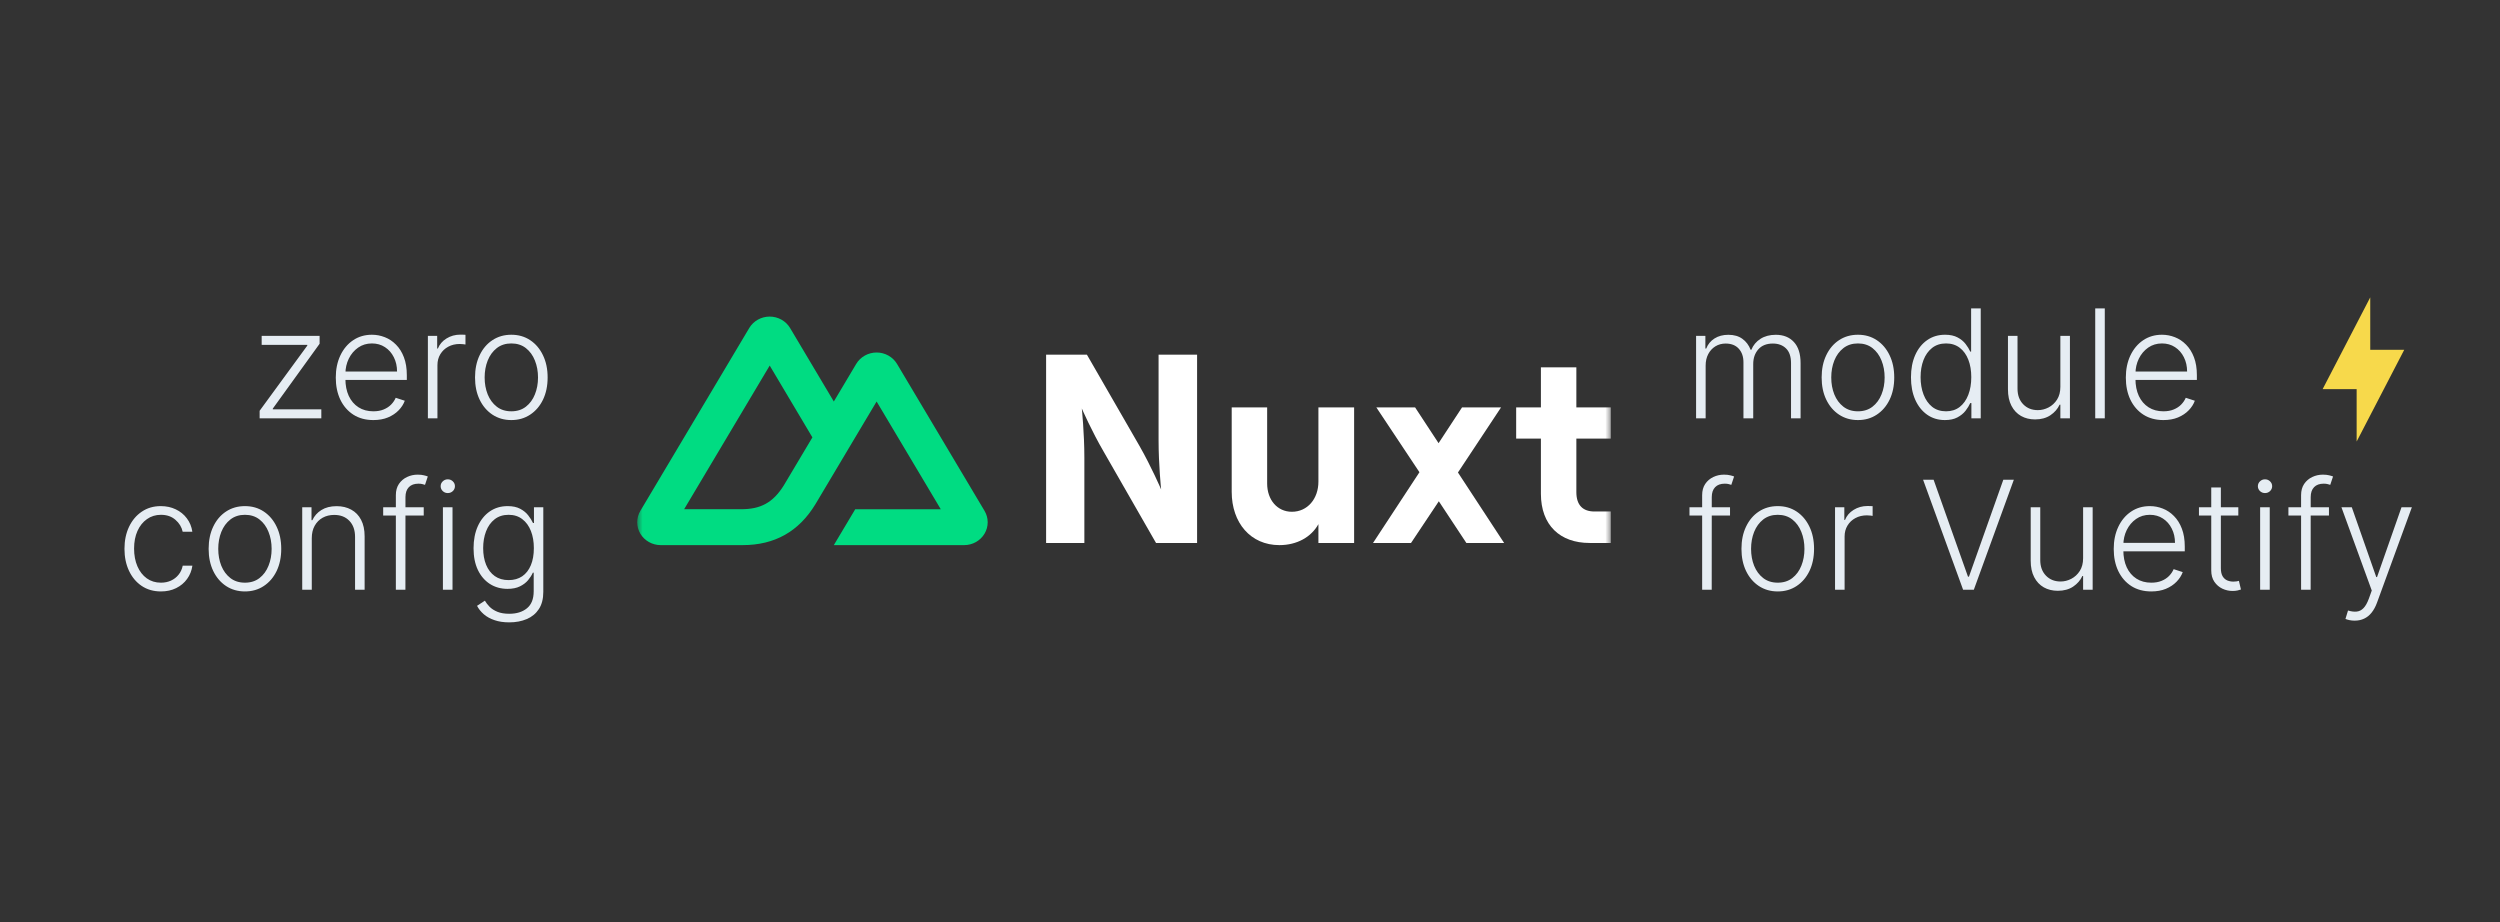 <svg width="496" height="183" viewBox="0 0 496 183" fill="transparent" xmlns="http://www.w3.org/2000/svg">
<rect x="0" y="0" width="496" height="183" fill="#333333" stroke="none"/>
<path d="M467.558 77.2H460.813L470.256 59V69.4H477L467.558 87.6V77.2Z" fill="#F7D94B"/>
<path d="M51.51 83V81.498L60.97 68.565V68.426H51.915V66.636H63.41V68.202L54.12 81.072V81.21H63.751V83H51.51ZM74.076 83.341C72.549 83.341 71.228 82.986 70.113 82.276C68.998 81.558 68.135 80.567 67.525 79.303C66.921 78.032 66.619 76.569 66.619 74.914C66.619 73.266 66.921 71.803 67.525 70.525C68.135 69.239 68.977 68.234 70.049 67.51C71.129 66.778 72.375 66.413 73.789 66.413C74.677 66.413 75.532 66.576 76.356 66.903C77.18 67.222 77.919 67.716 78.572 68.383C79.233 69.044 79.755 69.879 80.138 70.887C80.522 71.888 80.713 73.075 80.713 74.445V75.383H67.929V73.71H78.775C78.775 72.659 78.561 71.715 78.135 70.876C77.716 70.031 77.13 69.364 76.377 68.874C75.632 68.383 74.769 68.138 73.789 68.138C72.752 68.138 71.839 68.415 71.051 68.969C70.262 69.523 69.644 70.255 69.197 71.164C68.757 72.073 68.533 73.067 68.526 74.147V75.148C68.526 76.448 68.75 77.585 69.197 78.558C69.652 79.523 70.294 80.273 71.125 80.805C71.956 81.338 72.94 81.604 74.076 81.604C74.85 81.604 75.529 81.484 76.111 81.242C76.701 81.001 77.194 80.678 77.592 80.273C77.997 79.861 78.302 79.41 78.508 78.92L80.309 79.506C80.06 80.195 79.652 80.83 79.084 81.413C78.522 81.995 77.819 82.464 76.974 82.819C76.136 83.167 75.17 83.341 74.076 83.341ZM84.892 83V66.636H86.735V69.151H86.874C87.201 68.327 87.769 67.663 88.578 67.158C89.395 66.647 90.318 66.391 91.348 66.391C91.504 66.391 91.678 66.395 91.87 66.402C92.062 66.409 92.222 66.416 92.35 66.423V68.352C92.264 68.337 92.115 68.316 91.902 68.288C91.689 68.259 91.458 68.245 91.21 68.245C90.357 68.245 89.597 68.426 88.93 68.788C88.269 69.144 87.747 69.637 87.364 70.269C86.98 70.901 86.788 71.622 86.788 72.432V83H84.892ZM101.448 83.341C100.034 83.341 98.784 82.982 97.698 82.265C96.618 81.548 95.773 80.557 95.162 79.293C94.551 78.021 94.246 76.555 94.246 74.893C94.246 73.217 94.551 71.743 95.162 70.472C95.773 69.193 96.618 68.199 97.698 67.489C98.784 66.771 100.034 66.413 101.448 66.413C102.861 66.413 104.107 66.771 105.187 67.489C106.267 68.206 107.112 69.2 107.722 70.472C108.34 71.743 108.649 73.217 108.649 74.893C108.649 76.555 108.344 78.021 107.733 79.293C107.122 80.557 106.274 81.548 105.187 82.265C104.107 82.982 102.861 83.341 101.448 83.341ZM101.448 81.604C102.584 81.604 103.546 81.299 104.335 80.688C105.123 80.077 105.72 79.264 106.124 78.249C106.536 77.233 106.742 76.114 106.742 74.893C106.742 73.671 106.536 72.549 106.124 71.526C105.72 70.504 105.123 69.683 104.335 69.065C103.546 68.447 102.584 68.138 101.448 68.138C100.318 68.138 99.356 68.447 98.561 69.065C97.772 69.683 97.172 70.504 96.76 71.526C96.355 72.549 96.153 73.671 96.153 74.893C96.153 76.114 96.355 77.233 96.76 78.249C97.172 79.264 97.772 80.077 98.561 80.688C99.349 81.299 100.311 81.604 101.448 81.604ZM31.929 117.341C30.466 117.341 29.191 116.975 28.104 116.244C27.025 115.512 26.187 114.511 25.59 113.239C24.993 111.968 24.695 110.519 24.695 108.893C24.695 107.252 24.997 105.793 25.601 104.514C26.212 103.236 27.057 102.234 28.136 101.51C29.216 100.778 30.469 100.413 31.897 100.413C32.991 100.413 33.981 100.626 34.869 101.052C35.757 101.471 36.489 102.064 37.064 102.831C37.646 103.591 38.012 104.479 38.161 105.494H36.243C36.045 104.571 35.565 103.783 34.805 103.129C34.052 102.469 33.094 102.138 31.929 102.138C30.885 102.138 29.962 102.423 29.159 102.991C28.356 103.552 27.728 104.337 27.273 105.345C26.826 106.347 26.602 107.508 26.602 108.829C26.602 110.157 26.822 111.332 27.263 112.355C27.703 113.371 28.321 114.166 29.116 114.741C29.919 115.317 30.856 115.604 31.929 115.604C32.653 115.604 33.314 115.469 33.91 115.2C34.514 114.923 35.018 114.532 35.423 114.028C35.835 113.523 36.112 112.923 36.254 112.227H38.172C38.03 113.214 37.678 114.095 37.117 114.869C36.563 115.636 35.842 116.24 34.954 116.68C34.074 117.121 33.065 117.341 31.929 117.341ZM48.596 117.341C47.183 117.341 45.933 116.982 44.846 116.265C43.767 115.548 42.921 114.557 42.31 113.293C41.7 112.021 41.394 110.555 41.394 108.893C41.394 107.217 41.7 105.743 42.31 104.472C42.921 103.193 43.767 102.199 44.846 101.489C45.933 100.771 47.183 100.413 48.596 100.413C50.009 100.413 51.256 100.771 52.335 101.489C53.415 102.206 54.26 103.2 54.871 104.472C55.489 105.743 55.798 107.217 55.798 108.893C55.798 110.555 55.492 112.021 54.882 113.293C54.271 114.557 53.422 115.548 52.335 116.265C51.256 116.982 50.009 117.341 48.596 117.341ZM48.596 115.604C49.732 115.604 50.695 115.299 51.483 114.688C52.272 114.077 52.868 113.264 53.273 112.249C53.685 111.233 53.891 110.114 53.891 108.893C53.891 107.671 53.685 106.549 53.273 105.526C52.868 104.504 52.272 103.683 51.483 103.065C50.695 102.447 49.732 102.138 48.596 102.138C47.467 102.138 46.504 102.447 45.709 103.065C44.921 103.683 44.321 104.504 43.909 105.526C43.504 106.549 43.301 107.671 43.301 108.893C43.301 110.114 43.504 111.233 43.909 112.249C44.321 113.264 44.921 114.077 45.709 114.688C46.497 115.299 47.46 115.604 48.596 115.604ZM61.857 106.773V117H59.961V100.636H61.804V103.204H61.974C62.358 102.366 62.954 101.695 63.764 101.19C64.581 100.679 65.589 100.423 66.789 100.423C67.89 100.423 68.856 100.654 69.687 101.116C70.525 101.57 71.175 102.241 71.637 103.129C72.106 104.017 72.34 105.107 72.34 106.4V117H70.444V106.517C70.444 105.175 70.067 104.113 69.314 103.332C68.569 102.55 67.567 102.16 66.31 102.16C65.451 102.16 64.687 102.344 64.019 102.714C63.352 103.083 62.823 103.616 62.432 104.312C62.049 105.001 61.857 105.821 61.857 106.773ZM84.067 100.636V102.288H76.023V100.636H84.067ZM78.537 117V98.239C78.537 97.359 78.74 96.617 79.145 96.013C79.557 95.409 80.093 94.951 80.753 94.638C81.414 94.326 82.114 94.17 82.852 94.17C83.349 94.17 83.761 94.212 84.088 94.298C84.422 94.376 84.684 94.454 84.876 94.532L84.322 96.194C84.18 96.151 84.006 96.102 83.8 96.045C83.594 95.988 83.335 95.96 83.023 95.96C82.199 95.96 81.563 96.19 81.116 96.652C80.668 97.114 80.444 97.774 80.444 98.633L80.434 117H78.537ZM87.873 117V100.636H89.779V117H87.873ZM88.842 97.824C88.451 97.824 88.118 97.692 87.841 97.43C87.564 97.16 87.425 96.837 87.425 96.46C87.425 96.084 87.564 95.764 87.841 95.501C88.118 95.231 88.451 95.097 88.842 95.097C89.233 95.097 89.566 95.231 89.843 95.501C90.12 95.764 90.259 96.084 90.259 96.46C90.259 96.837 90.12 97.16 89.843 97.43C89.566 97.692 89.233 97.824 88.842 97.824ZM101.037 123.477C99.922 123.477 98.946 123.332 98.108 123.04C97.27 122.756 96.563 122.366 95.988 121.869C95.412 121.371 94.965 120.814 94.645 120.196L96.201 119.173C96.435 119.585 96.748 119.99 97.138 120.388C97.536 120.786 98.051 121.116 98.683 121.379C99.322 121.641 100.107 121.773 101.037 121.773C102.486 121.773 103.655 121.411 104.542 120.686C105.437 119.962 105.885 118.836 105.885 117.309V113.623H105.714C105.494 114.12 105.178 114.617 104.766 115.114C104.354 115.604 103.814 116.013 103.147 116.339C102.486 116.666 101.666 116.83 100.686 116.83C99.379 116.83 98.218 116.506 97.202 115.86C96.194 115.214 95.398 114.29 94.816 113.09C94.241 111.883 93.953 110.445 93.953 108.776C93.953 107.121 94.234 105.665 94.795 104.408C95.363 103.151 96.155 102.17 97.17 101.467C98.186 100.764 99.368 100.413 100.718 100.413C101.719 100.413 102.55 100.59 103.211 100.945C103.871 101.293 104.4 101.727 104.798 102.245C105.203 102.763 105.519 103.268 105.746 103.758H105.938V100.636H107.792V117.426C107.792 118.811 107.497 119.951 106.907 120.846C106.318 121.741 105.515 122.401 104.5 122.827C103.484 123.261 102.33 123.477 101.037 123.477ZM100.91 115.093C101.961 115.093 102.859 114.841 103.605 114.337C104.351 113.825 104.922 113.094 105.32 112.142C105.718 111.19 105.917 110.058 105.917 108.744C105.917 107.465 105.721 106.332 105.331 105.345C104.94 104.351 104.372 103.57 103.626 103.001C102.888 102.426 101.982 102.138 100.91 102.138C99.816 102.138 98.893 102.433 98.14 103.023C97.387 103.612 96.819 104.408 96.435 105.409C96.052 106.403 95.86 107.515 95.86 108.744C95.86 109.994 96.055 111.098 96.446 112.057C96.837 113.009 97.408 113.754 98.161 114.294C98.914 114.827 99.83 115.093 100.91 115.093Z" fill="#E6EDF3"/>
<path d="M336.504 83V66.636H338.347V69.151H338.517C338.844 68.305 339.387 67.641 340.147 67.158C340.914 66.668 341.834 66.423 342.906 66.423C344.036 66.423 344.962 66.69 345.687 67.222C346.418 67.748 346.965 68.472 347.327 69.396H347.466C347.835 68.487 348.435 67.766 349.266 67.233C350.104 66.693 351.12 66.423 352.313 66.423C353.833 66.423 355.033 66.903 355.914 67.862C356.795 68.813 357.235 70.205 357.235 72.038V83H355.339V72.038C355.339 70.745 355.009 69.776 354.348 69.129C353.688 68.483 352.817 68.16 351.738 68.16C350.488 68.16 349.526 68.543 348.851 69.31C348.176 70.077 347.839 71.05 347.839 72.229V83H345.9V71.867C345.9 70.759 345.591 69.864 344.973 69.183C344.355 68.501 343.485 68.16 342.363 68.16C341.61 68.16 340.932 68.344 340.328 68.714C339.732 69.083 339.259 69.598 338.911 70.258C338.57 70.912 338.4 71.665 338.4 72.517V83H336.504ZM368.616 83.341C367.202 83.341 365.952 82.982 364.866 82.265C363.786 81.548 362.941 80.557 362.33 79.293C361.719 78.021 361.414 76.555 361.414 74.893C361.414 73.217 361.719 71.743 362.33 70.472C362.941 69.193 363.786 68.199 364.866 67.489C365.952 66.771 367.202 66.413 368.616 66.413C370.029 66.413 371.275 66.771 372.355 67.489C373.434 68.206 374.28 69.2 374.89 70.472C375.508 71.743 375.817 73.217 375.817 74.893C375.817 76.555 375.512 78.021 374.901 79.293C374.29 80.557 373.442 81.548 372.355 82.265C371.275 82.982 370.029 83.341 368.616 83.341ZM368.616 81.604C369.752 81.604 370.714 81.299 371.503 80.688C372.291 80.077 372.888 79.264 373.292 78.249C373.704 77.233 373.91 76.114 373.91 74.893C373.91 73.671 373.704 72.549 373.292 71.526C372.888 70.504 372.291 69.683 371.503 69.065C370.714 68.447 369.752 68.138 368.616 68.138C367.486 68.138 366.524 68.447 365.729 69.065C364.94 69.683 364.34 70.504 363.928 71.526C363.523 72.549 363.321 73.671 363.321 74.893C363.321 76.114 363.523 77.233 363.928 78.249C364.34 79.264 364.94 80.077 365.729 80.688C366.517 81.299 367.479 81.604 368.616 81.604ZM385.871 83.341C384.529 83.341 383.354 82.986 382.345 82.276C381.337 81.565 380.548 80.575 379.98 79.303C379.419 78.032 379.138 76.551 379.138 74.861C379.138 73.178 379.419 71.704 379.98 70.44C380.548 69.168 381.34 68.181 382.356 67.478C383.371 66.768 384.554 66.413 385.903 66.413C386.898 66.413 387.725 66.59 388.386 66.945C389.046 67.293 389.575 67.727 389.973 68.245C390.371 68.763 390.68 69.268 390.9 69.758H391.07V61.182H392.977V83H391.124V79.964H390.9C390.68 80.461 390.367 80.972 389.962 81.498C389.558 82.016 389.021 82.453 388.354 82.808C387.693 83.163 386.866 83.341 385.871 83.341ZM386.095 81.604C387.153 81.604 388.055 81.317 388.801 80.742C389.547 80.159 390.115 79.36 390.506 78.344C390.903 77.322 391.102 76.15 391.102 74.829C391.102 73.522 390.907 72.368 390.516 71.367C390.126 70.358 389.558 69.57 388.812 69.001C388.066 68.426 387.161 68.138 386.095 68.138C385.001 68.138 384.078 68.437 383.325 69.033C382.58 69.623 382.011 70.422 381.621 71.43C381.237 72.439 381.045 73.572 381.045 74.829C381.045 76.1 381.241 77.247 381.631 78.27C382.022 79.293 382.59 80.106 383.336 80.71C384.089 81.306 385.009 81.604 386.095 81.604ZM408.776 76.746V66.636H410.673V83H408.776V80.283H408.627C408.244 81.121 407.636 81.821 406.805 82.382C405.974 82.936 404.959 83.213 403.759 83.213C402.714 83.213 401.788 82.986 400.978 82.531C400.168 82.07 399.533 81.395 399.071 80.507C398.609 79.619 398.379 78.529 398.379 77.237V66.636H400.275V77.119C400.275 78.398 400.651 79.428 401.404 80.209C402.157 80.983 403.123 81.37 404.302 81.37C405.04 81.37 405.751 81.192 406.433 80.837C407.114 80.482 407.675 79.964 408.116 79.282C408.556 78.593 408.776 77.748 408.776 76.746ZM417.589 61.182V83H415.693V61.182H417.589ZM429.223 83.341C427.696 83.341 426.375 82.986 425.26 82.276C424.145 81.558 423.282 80.567 422.671 79.303C422.067 78.032 421.765 76.569 421.765 74.914C421.765 73.266 422.067 71.803 422.671 70.525C423.282 69.239 424.123 68.234 425.196 67.51C426.275 66.778 427.522 66.413 428.935 66.413C429.823 66.413 430.679 66.576 431.503 66.903C432.327 67.222 433.065 67.716 433.719 68.383C434.379 69.044 434.901 69.879 435.285 70.887C435.668 71.888 435.86 73.075 435.86 74.445V75.383H423.076V73.71H433.921C433.921 72.659 433.708 71.715 433.282 70.876C432.863 70.031 432.277 69.364 431.524 68.874C430.778 68.383 429.915 68.138 428.935 68.138C427.898 68.138 426.986 68.415 426.197 68.969C425.409 69.523 424.791 70.255 424.344 71.164C423.903 72.073 423.68 73.067 423.672 74.147V75.148C423.672 76.448 423.896 77.585 424.344 78.558C424.798 79.523 425.441 80.273 426.272 80.805C427.103 81.338 428.086 81.604 429.223 81.604C429.997 81.604 430.675 81.484 431.258 81.242C431.847 81.001 432.341 80.678 432.738 80.273C433.143 79.861 433.449 79.41 433.655 78.92L435.455 79.506C435.206 80.195 434.798 80.83 434.23 81.413C433.669 81.995 432.966 82.464 432.121 82.819C431.282 83.167 430.317 83.341 429.223 83.341ZM343.237 100.636V102.288H335.193V100.636H343.237ZM337.707 117V98.239C337.707 97.359 337.91 96.617 338.315 96.013C338.727 95.409 339.263 94.951 339.923 94.638C340.584 94.326 341.283 94.17 342.022 94.17C342.519 94.17 342.931 94.212 343.258 94.298C343.592 94.376 343.854 94.454 344.046 94.532L343.492 96.194C343.35 96.151 343.176 96.102 342.97 96.045C342.764 95.988 342.505 95.96 342.192 95.96C341.369 95.96 340.733 96.19 340.286 96.652C339.838 97.114 339.614 97.774 339.614 98.633L339.604 117H337.707ZM352.707 117.341C351.294 117.341 350.044 116.982 348.957 116.265C347.878 115.548 347.033 114.557 346.422 113.293C345.811 112.021 345.506 110.555 345.506 108.893C345.506 107.217 345.811 105.743 346.422 104.472C347.033 103.193 347.878 102.199 348.957 101.489C350.044 100.771 351.294 100.413 352.707 100.413C354.121 100.413 355.367 100.771 356.447 101.489C357.526 102.206 358.371 103.2 358.982 104.472C359.6 105.743 359.909 107.217 359.909 108.893C359.909 110.555 359.604 112.021 358.993 113.293C358.382 114.557 357.533 115.548 356.447 116.265C355.367 116.982 354.121 117.341 352.707 117.341ZM352.707 115.604C353.844 115.604 354.806 115.299 355.594 114.688C356.383 114.077 356.979 113.264 357.384 112.249C357.796 111.233 358.002 110.114 358.002 108.893C358.002 107.671 357.796 106.549 357.384 105.526C356.979 104.504 356.383 103.683 355.594 103.065C354.806 102.447 353.844 102.138 352.707 102.138C351.578 102.138 350.616 102.447 349.82 103.065C349.032 103.683 348.432 104.504 348.02 105.526C347.615 106.549 347.413 107.671 347.413 108.893C347.413 110.114 347.615 111.233 348.02 112.249C348.432 113.264 349.032 114.077 349.82 114.688C350.609 115.299 351.571 115.604 352.707 115.604ZM364.072 117V100.636H365.915V103.151H366.053C366.38 102.327 366.948 101.663 367.758 101.158C368.575 100.647 369.498 100.391 370.528 100.391C370.684 100.391 370.858 100.395 371.05 100.402C371.242 100.409 371.401 100.416 371.529 100.423V102.352C371.444 102.337 371.295 102.316 371.082 102.288C370.869 102.259 370.638 102.245 370.389 102.245C369.537 102.245 368.777 102.426 368.11 102.788C367.449 103.143 366.927 103.637 366.544 104.269C366.16 104.901 365.968 105.622 365.968 106.432V117H364.072ZM383.629 95.182L390.447 114.411H390.639L397.457 95.182H399.545L391.608 117H389.478L381.541 95.182H383.629ZM413.288 110.746V100.636H415.184V117H413.288V114.283H413.139C412.755 115.121 412.148 115.821 411.317 116.382C410.486 116.936 409.471 117.213 408.27 117.213C407.226 117.213 406.299 116.986 405.49 116.531C404.68 116.07 404.044 115.395 403.583 114.507C403.121 113.619 402.89 112.529 402.89 111.237V100.636H404.787V111.119C404.787 112.398 405.163 113.428 405.916 114.209C406.669 114.983 407.635 115.37 408.814 115.37C409.552 115.37 410.262 115.192 410.944 114.837C411.626 114.482 412.187 113.964 412.627 113.282C413.068 112.593 413.288 111.748 413.288 110.746ZM426.82 117.341C425.294 117.341 423.972 116.986 422.857 116.276C421.742 115.558 420.879 114.567 420.269 113.303C419.665 112.032 419.363 110.569 419.363 108.914C419.363 107.266 419.665 105.803 420.269 104.525C420.879 103.239 421.721 102.234 422.794 101.51C423.873 100.778 425.119 100.413 426.533 100.413C427.421 100.413 428.276 100.576 429.1 100.903C429.924 101.222 430.663 101.716 431.316 102.384C431.977 103.044 432.499 103.879 432.882 104.887C433.266 105.888 433.458 107.075 433.458 108.445V109.383H420.673V107.71H431.519C431.519 106.659 431.306 105.714 430.879 104.876C430.46 104.031 429.874 103.364 429.122 102.874C428.376 102.384 427.513 102.138 426.533 102.138C425.496 102.138 424.583 102.415 423.795 102.969C423.007 103.523 422.389 104.255 421.941 105.164C421.501 106.073 421.277 107.067 421.27 108.147V109.148C421.27 110.448 421.494 111.585 421.941 112.558C422.396 113.523 423.039 114.273 423.869 114.805C424.7 115.338 425.684 115.604 426.82 115.604C427.595 115.604 428.273 115.484 428.855 115.242C429.445 115.001 429.938 114.678 430.336 114.273C430.741 113.861 431.046 113.41 431.252 112.92L433.053 113.506C432.804 114.195 432.396 114.83 431.828 115.413C431.267 115.995 430.563 116.464 429.718 116.819C428.88 117.167 427.914 117.341 426.82 117.341ZM444.082 100.636V102.288H436.273V100.636H444.082ZM438.712 96.716H440.619V112.728C440.619 113.41 440.737 113.946 440.971 114.337C441.205 114.72 441.511 114.994 441.887 115.157C442.263 115.313 442.665 115.391 443.091 115.391C443.339 115.391 443.553 115.377 443.73 115.349C443.908 115.313 444.064 115.278 444.199 115.242L444.604 116.957C444.419 117.028 444.192 117.092 443.922 117.149C443.652 117.213 443.318 117.245 442.92 117.245C442.224 117.245 441.553 117.092 440.907 116.787C440.268 116.482 439.742 116.027 439.33 115.423C438.918 114.82 438.712 114.07 438.712 113.175V96.716ZM448.41 117V100.636H450.317V117H448.41ZM449.379 97.824C448.988 97.824 448.655 97.692 448.378 97.43C448.101 97.16 447.962 96.837 447.962 96.46C447.962 96.084 448.101 95.764 448.378 95.501C448.655 95.231 448.988 95.097 449.379 95.097C449.77 95.097 450.104 95.231 450.381 95.501C450.657 95.764 450.796 96.084 450.796 96.46C450.796 96.837 450.657 97.16 450.381 97.43C450.104 97.692 449.77 97.824 449.379 97.824ZM462.065 100.636V102.288H454.021V100.636H462.065ZM456.536 117V98.239C456.536 97.359 456.738 96.617 457.143 96.013C457.555 95.409 458.091 94.951 458.751 94.638C459.412 94.326 460.112 94.17 460.85 94.17C461.347 94.17 461.759 94.212 462.086 94.298C462.42 94.376 462.683 94.454 462.874 94.532L462.32 96.194C462.178 96.151 462.004 96.102 461.798 96.045C461.592 95.988 461.333 95.96 461.021 95.96C460.197 95.96 459.561 96.19 459.114 96.652C458.666 97.114 458.442 97.774 458.442 98.633L458.432 117H456.536ZM467.17 123.136C466.794 123.136 466.442 123.101 466.116 123.03C465.789 122.959 465.53 122.881 465.338 122.795L465.849 121.123C466.496 121.322 467.071 121.393 467.575 121.336C468.079 121.286 468.527 121.059 468.917 120.654C469.308 120.256 469.656 119.646 469.961 118.822L470.558 117.16L464.539 100.636H466.595L471.453 114.496H471.602L476.46 100.636H478.516L471.591 119.589C471.3 120.377 470.942 121.034 470.515 121.56C470.089 122.092 469.596 122.487 469.035 122.742C468.481 123.005 467.859 123.136 467.17 123.136Z" fill="#E6EDF3"/>
<g clip-path="url(#clip0_304_2)">
<mask id="mask0_304_2" style="mask-type:luminance" maskUnits="userSpaceOnUse" x="126" y="62" width="194" height="47">
<path d="M319.581 62H126.42V109H319.581V62Z" fill="white"/>
</mask>
<g mask="url(#mask0_304_2)">
<path d="M165.431 108.152H191.281C192.102 108.152 192.909 107.943 193.62 107.545C194.331 107.147 194.921 106.574 195.332 105.885C195.742 105.196 195.958 104.414 195.958 103.618C195.957 102.822 195.741 102.04 195.33 101.351L177.97 72.203C177.559 71.514 176.969 70.942 176.258 70.544C175.547 70.146 174.741 69.936 173.92 69.936C173.099 69.936 172.293 70.146 171.582 70.544C170.871 70.942 170.281 71.514 169.87 72.203L165.431 79.661L156.752 65.077C156.342 64.388 155.751 63.816 155.04 63.418C154.329 63.02 153.522 62.811 152.701 62.811C151.88 62.811 151.074 63.02 150.363 63.418C149.652 63.816 149.061 64.388 148.651 65.077L127.048 101.351C126.637 102.04 126.42 102.822 126.42 103.618C126.42 104.414 126.635 105.196 127.046 105.885C127.456 106.574 128.047 107.147 128.758 107.545C129.469 107.943 130.275 108.152 131.096 108.152H147.323C153.752 108.152 158.493 105.415 161.756 100.074L169.676 86.777L173.919 79.661L186.651 101.036H169.676L165.431 108.152ZM147.058 101.029L135.734 101.026L152.709 72.528L161.179 86.777L155.508 96.301C153.341 99.766 150.88 101.029 147.058 101.029Z" fill="#00DC82"/>
<path d="M215.137 107.725V90.754C215.137 85.898 214.631 81.041 214.631 81.041C214.631 81.041 216.554 85.471 218.983 89.634L229.355 107.725H237.502V70.368H229.861V87.339C229.861 92.195 230.367 97.105 230.367 97.105C230.367 97.105 228.445 92.622 226.067 88.46L215.643 70.368H207.547V107.725H215.137Z" fill="white"/>
<path d="M261.573 80.828V95.557C261.573 98.973 259.397 101.535 256.311 101.535C253.427 101.535 251.403 99.186 251.403 95.931V80.828H244.37V97.585C244.37 103.723 248.114 108.152 253.832 108.152C257.323 108.152 260.156 106.551 261.573 103.989V107.725H268.657V80.828H261.573Z" fill="white"/>
<path d="M289.257 93.743L297.809 80.828H290.067L285.412 87.926L280.756 80.828H273.065L281.617 93.69L272.408 107.725H279.948L285.462 99.453L290.926 107.725H298.416L289.257 93.743Z" fill="white"/>
<path d="M305.716 80.828H300.807V87.019H305.716V97.959C305.716 104.203 309.511 107.725 315.381 107.725H319.58V101.481H316.342C314.065 101.481 312.749 100.254 312.749 97.639V87.019H319.58V80.828H312.749V72.876H305.716V80.828Z" fill="white"/>
</g>
</g>
<defs>
<clipPath id="clip0_304_2">
<rect width="194" height="47" fill="white" transform="translate(126 62)"/>
</clipPath>
</defs>
</svg>
